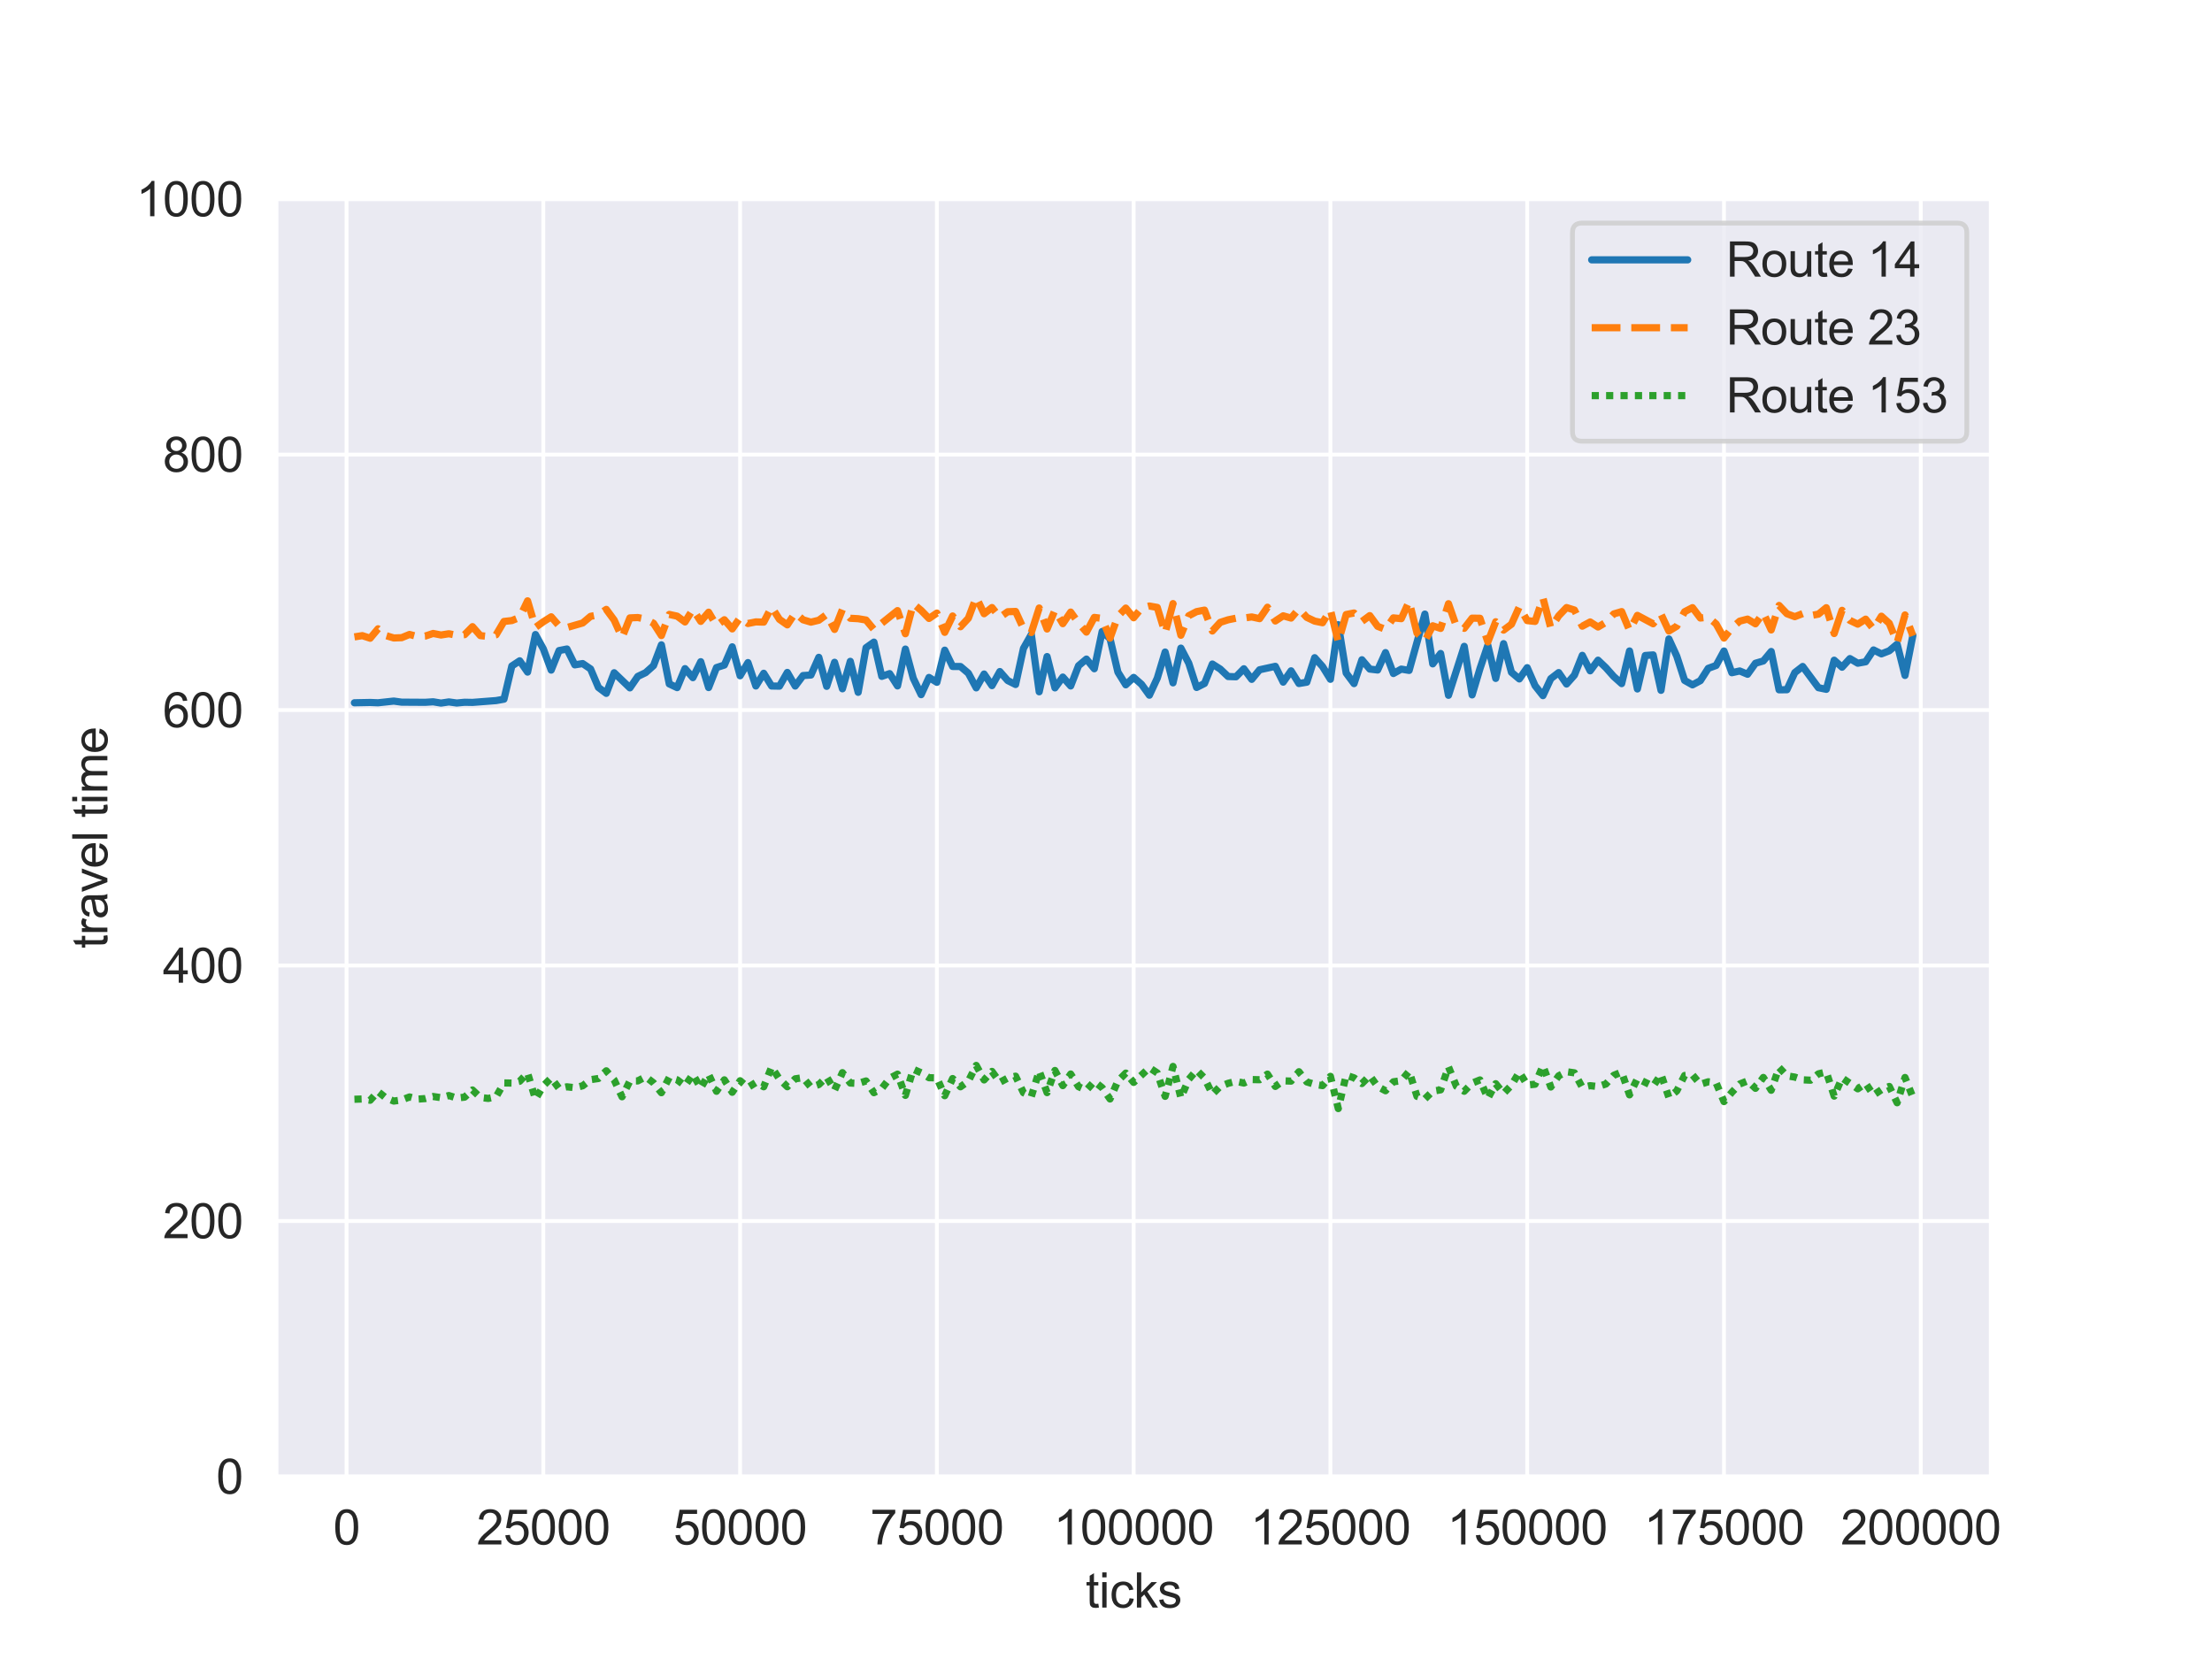 <?xml version="1.0" encoding="utf-8" standalone="no"?>
<!DOCTYPE svg PUBLIC "-//W3C//DTD SVG 1.1//EN"
  "http://www.w3.org/Graphics/SVG/1.1/DTD/svg11.dtd">
<svg xmlns:xlink="http://www.w3.org/1999/xlink" width="460.8pt" height="345.6pt" viewBox="0 0 460.8 345.6" xmlns="http://www.w3.org/2000/svg" version="1.1">
 <defs>
  <style type="text/css">*{stroke-linejoin: round; stroke-linecap: butt}</style>
 </defs>
 <g id="figure_1">
  <g id="patch_1">
   <path d="M 0 345.6 
L 460.8 345.6 
L 460.8 0 
L 0 0 
z
" style="fill: #ffffff"/>
  </g>
  <g id="axes_1">
   <g id="patch_2">
    <path d="M 57.6 307.584 
L 414.72 307.584 
L 414.72 41.472 
L 57.6 41.472 
z
" style="fill: #eaeaf2"/>
   </g>
   <g id="matplotlib.axis_1">
    <g id="xtick_1">
     <g id="line2d_1">
      <path d="M 72.193 307.584 
L 72.193 41.472 
" clip-path="url(#p4a64028747)" style="fill: none; stroke: #ffffff; stroke-width: 0.8; stroke-linecap: round"/>
     </g>
     <g id="text_1">
      <!-- 0 -->
      <g style="fill: #262626" transform="translate(69.413 321.742) scale(0.1 -0.1)">
       <defs>
        <path id="ArialMT-30" d="M 266 2259 
Q 266 3072 433 3567 
Q 600 4063 929 4331 
Q 1259 4600 1759 4600 
Q 2128 4600 2406 4451 
Q 2684 4303 2865 4023 
Q 3047 3744 3150 3342 
Q 3253 2941 3253 2259 
Q 3253 1453 3087 958 
Q 2922 463 2592 192 
Q 2263 -78 1759 -78 
Q 1097 -78 719 397 
Q 266 969 266 2259 
z
M 844 2259 
Q 844 1131 1108 757 
Q 1372 384 1759 384 
Q 2147 384 2411 759 
Q 2675 1134 2675 2259 
Q 2675 3391 2411 3762 
Q 2147 4134 1753 4134 
Q 1366 4134 1134 3806 
Q 844 3388 844 2259 
z
" transform="scale(0.016)"/>
       </defs>
       <use xlink:href="#ArialMT-30"/>
      </g>
     </g>
    </g>
    <g id="xtick_2">
     <g id="line2d_2">
      <path d="M 113.185 307.584 
L 113.185 41.472 
" clip-path="url(#p4a64028747)" style="fill: none; stroke: #ffffff; stroke-width: 0.8; stroke-linecap: round"/>
     </g>
     <g id="text_2">
      <!-- 25000 -->
      <g style="fill: #262626" transform="translate(99.282 321.742) scale(0.1 -0.1)">
       <defs>
        <path id="ArialMT-32" d="M 3222 541 
L 3222 0 
L 194 0 
Q 188 203 259 391 
Q 375 700 629 1000 
Q 884 1300 1366 1694 
Q 2113 2306 2375 2664 
Q 2638 3022 2638 3341 
Q 2638 3675 2398 3904 
Q 2159 4134 1775 4134 
Q 1369 4134 1125 3890 
Q 881 3647 878 3216 
L 300 3275 
Q 359 3922 746 4261 
Q 1134 4600 1788 4600 
Q 2447 4600 2831 4234 
Q 3216 3869 3216 3328 
Q 3216 3053 3103 2787 
Q 2991 2522 2730 2228 
Q 2469 1934 1863 1422 
Q 1356 997 1212 845 
Q 1069 694 975 541 
L 3222 541 
z
" transform="scale(0.016)"/>
        <path id="ArialMT-35" d="M 266 1200 
L 856 1250 
Q 922 819 1161 601 
Q 1400 384 1738 384 
Q 2144 384 2425 690 
Q 2706 997 2706 1503 
Q 2706 1984 2436 2262 
Q 2166 2541 1728 2541 
Q 1456 2541 1237 2417 
Q 1019 2294 894 2097 
L 366 2166 
L 809 4519 
L 3088 4519 
L 3088 3981 
L 1259 3981 
L 1013 2750 
Q 1425 3038 1878 3038 
Q 2478 3038 2890 2622 
Q 3303 2206 3303 1553 
Q 3303 931 2941 478 
Q 2500 -78 1738 -78 
Q 1113 -78 717 272 
Q 322 622 266 1200 
z
" transform="scale(0.016)"/>
       </defs>
       <use xlink:href="#ArialMT-32"/>
       <use xlink:href="#ArialMT-35" x="55.615"/>
       <use xlink:href="#ArialMT-30" x="111.23"/>
       <use xlink:href="#ArialMT-30" x="166.846"/>
       <use xlink:href="#ArialMT-30" x="222.461"/>
      </g>
     </g>
    </g>
    <g id="xtick_3">
     <g id="line2d_3">
      <path d="M 154.177 307.584 
L 154.177 41.472 
" clip-path="url(#p4a64028747)" style="fill: none; stroke: #ffffff; stroke-width: 0.8; stroke-linecap: round"/>
     </g>
     <g id="text_3">
      <!-- 50000 -->
      <g style="fill: #262626" transform="translate(140.274 321.742) scale(0.1 -0.1)">
       <use xlink:href="#ArialMT-35"/>
       <use xlink:href="#ArialMT-30" x="55.615"/>
       <use xlink:href="#ArialMT-30" x="111.23"/>
       <use xlink:href="#ArialMT-30" x="166.846"/>
       <use xlink:href="#ArialMT-30" x="222.461"/>
      </g>
     </g>
    </g>
    <g id="xtick_4">
     <g id="line2d_4">
      <path d="M 195.168 307.584 
L 195.168 41.472 
" clip-path="url(#p4a64028747)" style="fill: none; stroke: #ffffff; stroke-width: 0.8; stroke-linecap: round"/>
     </g>
     <g id="text_4">
      <!-- 75000 -->
      <g style="fill: #262626" transform="translate(181.266 321.742) scale(0.1 -0.1)">
       <defs>
        <path id="ArialMT-37" d="M 303 3981 
L 303 4522 
L 3269 4522 
L 3269 4084 
Q 2831 3619 2401 2847 
Q 1972 2075 1738 1259 
Q 1569 684 1522 0 
L 944 0 
Q 953 541 1156 1306 
Q 1359 2072 1739 2783 
Q 2119 3494 2547 3981 
L 303 3981 
z
" transform="scale(0.016)"/>
       </defs>
       <use xlink:href="#ArialMT-37"/>
       <use xlink:href="#ArialMT-35" x="55.615"/>
       <use xlink:href="#ArialMT-30" x="111.23"/>
       <use xlink:href="#ArialMT-30" x="166.846"/>
       <use xlink:href="#ArialMT-30" x="222.461"/>
      </g>
     </g>
    </g>
    <g id="xtick_5">
     <g id="line2d_5">
      <path d="M 236.16 307.584 
L 236.16 41.472 
" clip-path="url(#p4a64028747)" style="fill: none; stroke: #ffffff; stroke-width: 0.8; stroke-linecap: round"/>
     </g>
     <g id="text_5">
      <!-- 100000 -->
      <g style="fill: #262626" transform="translate(219.477 321.742) scale(0.1 -0.1)">
       <defs>
        <path id="ArialMT-31" d="M 2384 0 
L 1822 0 
L 1822 3584 
Q 1619 3391 1289 3197 
Q 959 3003 697 2906 
L 697 3450 
Q 1169 3672 1522 3987 
Q 1875 4303 2022 4600 
L 2384 4600 
L 2384 0 
z
" transform="scale(0.016)"/>
       </defs>
       <use xlink:href="#ArialMT-31"/>
       <use xlink:href="#ArialMT-30" x="55.615"/>
       <use xlink:href="#ArialMT-30" x="111.23"/>
       <use xlink:href="#ArialMT-30" x="166.846"/>
       <use xlink:href="#ArialMT-30" x="222.461"/>
       <use xlink:href="#ArialMT-30" x="278.076"/>
      </g>
     </g>
    </g>
    <g id="xtick_6">
     <g id="line2d_6">
      <path d="M 277.152 307.584 
L 277.152 41.472 
" clip-path="url(#p4a64028747)" style="fill: none; stroke: #ffffff; stroke-width: 0.8; stroke-linecap: round"/>
     </g>
     <g id="text_6">
      <!-- 125000 -->
      <g style="fill: #262626" transform="translate(260.469 321.742) scale(0.1 -0.1)">
       <use xlink:href="#ArialMT-31"/>
       <use xlink:href="#ArialMT-32" x="55.615"/>
       <use xlink:href="#ArialMT-35" x="111.23"/>
       <use xlink:href="#ArialMT-30" x="166.846"/>
       <use xlink:href="#ArialMT-30" x="222.461"/>
       <use xlink:href="#ArialMT-30" x="278.076"/>
      </g>
     </g>
    </g>
    <g id="xtick_7">
     <g id="line2d_7">
      <path d="M 318.143 307.584 
L 318.143 41.472 
" clip-path="url(#p4a64028747)" style="fill: none; stroke: #ffffff; stroke-width: 0.8; stroke-linecap: round"/>
     </g>
     <g id="text_7">
      <!-- 150000 -->
      <g style="fill: #262626" transform="translate(301.461 321.742) scale(0.1 -0.1)">
       <use xlink:href="#ArialMT-31"/>
       <use xlink:href="#ArialMT-35" x="55.615"/>
       <use xlink:href="#ArialMT-30" x="111.23"/>
       <use xlink:href="#ArialMT-30" x="166.846"/>
       <use xlink:href="#ArialMT-30" x="222.461"/>
       <use xlink:href="#ArialMT-30" x="278.076"/>
      </g>
     </g>
    </g>
    <g id="xtick_8">
     <g id="line2d_8">
      <path d="M 359.135 307.584 
L 359.135 41.472 
" clip-path="url(#p4a64028747)" style="fill: none; stroke: #ffffff; stroke-width: 0.8; stroke-linecap: round"/>
     </g>
     <g id="text_8">
      <!-- 175000 -->
      <g style="fill: #262626" transform="translate(342.452 321.742) scale(0.1 -0.1)">
       <use xlink:href="#ArialMT-31"/>
       <use xlink:href="#ArialMT-37" x="55.615"/>
       <use xlink:href="#ArialMT-35" x="111.23"/>
       <use xlink:href="#ArialMT-30" x="166.846"/>
       <use xlink:href="#ArialMT-30" x="222.461"/>
       <use xlink:href="#ArialMT-30" x="278.076"/>
      </g>
     </g>
    </g>
    <g id="xtick_9">
     <g id="line2d_9">
      <path d="M 400.127 307.584 
L 400.127 41.472 
" clip-path="url(#p4a64028747)" style="fill: none; stroke: #ffffff; stroke-width: 0.8; stroke-linecap: round"/>
     </g>
     <g id="text_9">
      <!-- 200000 -->
      <g style="fill: #262626" transform="translate(383.444 321.742) scale(0.1 -0.1)">
       <use xlink:href="#ArialMT-32"/>
       <use xlink:href="#ArialMT-30" x="55.615"/>
       <use xlink:href="#ArialMT-30" x="111.23"/>
       <use xlink:href="#ArialMT-30" x="166.846"/>
       <use xlink:href="#ArialMT-30" x="222.461"/>
       <use xlink:href="#ArialMT-30" x="278.076"/>
      </g>
     </g>
    </g>
    <g id="text_10">
     <!-- ticks -->
     <g style="fill: #262626" transform="translate(226.16 334.887) scale(0.1 -0.1)">
      <defs>
       <path id="ArialMT-74" d="M 1650 503 
L 1731 6 
Q 1494 -44 1306 -44 
Q 1000 -44 831 53 
Q 663 150 594 308 
Q 525 466 525 972 
L 525 2881 
L 113 2881 
L 113 3319 
L 525 3319 
L 525 4141 
L 1084 4478 
L 1084 3319 
L 1650 3319 
L 1650 2881 
L 1084 2881 
L 1084 941 
Q 1084 700 1114 631 
Q 1144 563 1211 522 
Q 1278 481 1403 481 
Q 1497 481 1650 503 
z
" transform="scale(0.016)"/>
       <path id="ArialMT-69" d="M 425 3934 
L 425 4581 
L 988 4581 
L 988 3934 
L 425 3934 
z
M 425 0 
L 425 3319 
L 988 3319 
L 988 0 
L 425 0 
z
" transform="scale(0.016)"/>
       <path id="ArialMT-63" d="M 2588 1216 
L 3141 1144 
Q 3050 572 2676 248 
Q 2303 -75 1759 -75 
Q 1078 -75 664 370 
Q 250 816 250 1647 
Q 250 2184 428 2587 
Q 606 2991 970 3192 
Q 1334 3394 1763 3394 
Q 2303 3394 2647 3120 
Q 2991 2847 3088 2344 
L 2541 2259 
Q 2463 2594 2264 2762 
Q 2066 2931 1784 2931 
Q 1359 2931 1093 2626 
Q 828 2322 828 1663 
Q 828 994 1084 691 
Q 1341 388 1753 388 
Q 2084 388 2306 591 
Q 2528 794 2588 1216 
z
" transform="scale(0.016)"/>
       <path id="ArialMT-6b" d="M 425 0 
L 425 4581 
L 988 4581 
L 988 1969 
L 2319 3319 
L 3047 3319 
L 1778 2088 
L 3175 0 
L 2481 0 
L 1384 1697 
L 988 1316 
L 988 0 
L 425 0 
z
" transform="scale(0.016)"/>
       <path id="ArialMT-73" d="M 197 991 
L 753 1078 
Q 800 744 1014 566 
Q 1228 388 1613 388 
Q 2000 388 2187 545 
Q 2375 703 2375 916 
Q 2375 1106 2209 1216 
Q 2094 1291 1634 1406 
Q 1016 1563 777 1677 
Q 538 1791 414 1992 
Q 291 2194 291 2438 
Q 291 2659 392 2848 
Q 494 3038 669 3163 
Q 800 3259 1026 3326 
Q 1253 3394 1513 3394 
Q 1903 3394 2198 3281 
Q 2494 3169 2634 2976 
Q 2775 2784 2828 2463 
L 2278 2388 
Q 2241 2644 2061 2787 
Q 1881 2931 1553 2931 
Q 1166 2931 1000 2803 
Q 834 2675 834 2503 
Q 834 2394 903 2306 
Q 972 2216 1119 2156 
Q 1203 2125 1616 2013 
Q 2213 1853 2448 1751 
Q 2684 1650 2818 1456 
Q 2953 1263 2953 975 
Q 2953 694 2789 445 
Q 2625 197 2315 61 
Q 2006 -75 1616 -75 
Q 969 -75 630 194 
Q 291 463 197 991 
z
" transform="scale(0.016)"/>
      </defs>
      <use xlink:href="#ArialMT-74"/>
      <use xlink:href="#ArialMT-69" x="27.783"/>
      <use xlink:href="#ArialMT-63" x="50"/>
      <use xlink:href="#ArialMT-6b" x="100"/>
      <use xlink:href="#ArialMT-73" x="150"/>
     </g>
    </g>
   </g>
   <g id="matplotlib.axis_2">
    <g id="ytick_1">
     <g id="line2d_10">
      <path d="M 57.6 307.584 
L 414.72 307.584 
" clip-path="url(#p4a64028747)" style="fill: none; stroke: #ffffff; stroke-width: 0.8; stroke-linecap: round"/>
     </g>
     <g id="text_11">
      <!-- 0 -->
      <g style="fill: #262626" transform="translate(45.039 311.163) scale(0.1 -0.1)">
       <use xlink:href="#ArialMT-30"/>
      </g>
     </g>
    </g>
    <g id="ytick_2">
     <g id="line2d_11">
      <path d="M 57.6 254.362 
L 414.72 254.362 
" clip-path="url(#p4a64028747)" style="fill: none; stroke: #ffffff; stroke-width: 0.8; stroke-linecap: round"/>
     </g>
     <g id="text_12">
      <!-- 200 -->
      <g style="fill: #262626" transform="translate(33.917 257.941) scale(0.1 -0.1)">
       <use xlink:href="#ArialMT-32"/>
       <use xlink:href="#ArialMT-30" x="55.615"/>
       <use xlink:href="#ArialMT-30" x="111.23"/>
      </g>
     </g>
    </g>
    <g id="ytick_3">
     <g id="line2d_12">
      <path d="M 57.6 201.139 
L 414.72 201.139 
" clip-path="url(#p4a64028747)" style="fill: none; stroke: #ffffff; stroke-width: 0.8; stroke-linecap: round"/>
     </g>
     <g id="text_13">
      <!-- 400 -->
      <g style="fill: #262626" transform="translate(33.917 204.718) scale(0.1 -0.1)">
       <defs>
        <path id="ArialMT-34" d="M 2069 0 
L 2069 1097 
L 81 1097 
L 81 1613 
L 2172 4581 
L 2631 4581 
L 2631 1613 
L 3250 1613 
L 3250 1097 
L 2631 1097 
L 2631 0 
L 2069 0 
z
M 2069 1613 
L 2069 3678 
L 634 1613 
L 2069 1613 
z
" transform="scale(0.016)"/>
       </defs>
       <use xlink:href="#ArialMT-34"/>
       <use xlink:href="#ArialMT-30" x="55.615"/>
       <use xlink:href="#ArialMT-30" x="111.23"/>
      </g>
     </g>
    </g>
    <g id="ytick_4">
     <g id="line2d_13">
      <path d="M 57.6 147.917 
L 414.72 147.917 
" clip-path="url(#p4a64028747)" style="fill: none; stroke: #ffffff; stroke-width: 0.8; stroke-linecap: round"/>
     </g>
     <g id="text_14">
      <!-- 600 -->
      <g style="fill: #262626" transform="translate(33.917 151.496) scale(0.1 -0.1)">
       <defs>
        <path id="ArialMT-36" d="M 3184 3459 
L 2625 3416 
Q 2550 3747 2413 3897 
Q 2184 4138 1850 4138 
Q 1581 4138 1378 3988 
Q 1113 3794 959 3422 
Q 806 3050 800 2363 
Q 1003 2672 1297 2822 
Q 1591 2972 1913 2972 
Q 2475 2972 2870 2558 
Q 3266 2144 3266 1488 
Q 3266 1056 3080 686 
Q 2894 316 2569 119 
Q 2244 -78 1831 -78 
Q 1128 -78 684 439 
Q 241 956 241 2144 
Q 241 3472 731 4075 
Q 1159 4600 1884 4600 
Q 2425 4600 2770 4297 
Q 3116 3994 3184 3459 
z
M 888 1484 
Q 888 1194 1011 928 
Q 1134 663 1356 523 
Q 1578 384 1822 384 
Q 2178 384 2434 671 
Q 2691 959 2691 1453 
Q 2691 1928 2437 2201 
Q 2184 2475 1800 2475 
Q 1419 2475 1153 2201 
Q 888 1928 888 1484 
z
" transform="scale(0.016)"/>
       </defs>
       <use xlink:href="#ArialMT-36"/>
       <use xlink:href="#ArialMT-30" x="55.615"/>
       <use xlink:href="#ArialMT-30" x="111.23"/>
      </g>
     </g>
    </g>
    <g id="ytick_5">
     <g id="line2d_14">
      <path d="M 57.6 94.694 
L 414.72 94.694 
" clip-path="url(#p4a64028747)" style="fill: none; stroke: #ffffff; stroke-width: 0.8; stroke-linecap: round"/>
     </g>
     <g id="text_15">
      <!-- 800 -->
      <g style="fill: #262626" transform="translate(33.917 98.273) scale(0.1 -0.1)">
       <defs>
        <path id="ArialMT-38" d="M 1131 2484 
Q 781 2613 612 2850 
Q 444 3088 444 3419 
Q 444 3919 803 4259 
Q 1163 4600 1759 4600 
Q 2359 4600 2725 4251 
Q 3091 3903 3091 3403 
Q 3091 3084 2923 2848 
Q 2756 2613 2416 2484 
Q 2838 2347 3058 2040 
Q 3278 1734 3278 1309 
Q 3278 722 2862 322 
Q 2447 -78 1769 -78 
Q 1091 -78 675 323 
Q 259 725 259 1325 
Q 259 1772 486 2073 
Q 713 2375 1131 2484 
z
M 1019 3438 
Q 1019 3113 1228 2906 
Q 1438 2700 1772 2700 
Q 2097 2700 2305 2904 
Q 2513 3109 2513 3406 
Q 2513 3716 2298 3927 
Q 2084 4138 1766 4138 
Q 1444 4138 1231 3931 
Q 1019 3725 1019 3438 
z
M 838 1322 
Q 838 1081 952 856 
Q 1066 631 1291 507 
Q 1516 384 1775 384 
Q 2178 384 2440 643 
Q 2703 903 2703 1303 
Q 2703 1709 2433 1975 
Q 2163 2241 1756 2241 
Q 1359 2241 1098 1978 
Q 838 1716 838 1322 
z
" transform="scale(0.016)"/>
       </defs>
       <use xlink:href="#ArialMT-38"/>
       <use xlink:href="#ArialMT-30" x="55.615"/>
       <use xlink:href="#ArialMT-30" x="111.23"/>
      </g>
     </g>
    </g>
    <g id="ytick_6">
     <g id="line2d_15">
      <path d="M 57.6 41.472 
L 414.72 41.472 
" clip-path="url(#p4a64028747)" style="fill: none; stroke: #ffffff; stroke-width: 0.8; stroke-linecap: round"/>
     </g>
     <g id="text_16">
      <!-- 1000 -->
      <g style="fill: #262626" transform="translate(28.356 45.051) scale(0.1 -0.1)">
       <use xlink:href="#ArialMT-31"/>
       <use xlink:href="#ArialMT-30" x="55.615"/>
       <use xlink:href="#ArialMT-30" x="111.23"/>
       <use xlink:href="#ArialMT-30" x="166.846"/>
      </g>
     </g>
    </g>
    <g id="text_17">
     <!-- travel time -->
     <g style="fill: #262626" transform="translate(22.369 197.588) rotate(-90) scale(0.1 -0.1)">
      <defs>
       <path id="ArialMT-72" d="M 416 0 
L 416 3319 
L 922 3319 
L 922 2816 
Q 1116 3169 1280 3281 
Q 1444 3394 1641 3394 
Q 1925 3394 2219 3213 
L 2025 2691 
Q 1819 2813 1613 2813 
Q 1428 2813 1281 2702 
Q 1134 2591 1072 2394 
Q 978 2094 978 1738 
L 978 0 
L 416 0 
z
" transform="scale(0.016)"/>
       <path id="ArialMT-61" d="M 2588 409 
Q 2275 144 1986 34 
Q 1697 -75 1366 -75 
Q 819 -75 525 192 
Q 231 459 231 875 
Q 231 1119 342 1320 
Q 453 1522 633 1644 
Q 813 1766 1038 1828 
Q 1203 1872 1538 1913 
Q 2219 1994 2541 2106 
Q 2544 2222 2544 2253 
Q 2544 2597 2384 2738 
Q 2169 2928 1744 2928 
Q 1347 2928 1158 2789 
Q 969 2650 878 2297 
L 328 2372 
Q 403 2725 575 2942 
Q 747 3159 1072 3276 
Q 1397 3394 1825 3394 
Q 2250 3394 2515 3294 
Q 2781 3194 2906 3042 
Q 3031 2891 3081 2659 
Q 3109 2516 3109 2141 
L 3109 1391 
Q 3109 606 3145 398 
Q 3181 191 3288 0 
L 2700 0 
Q 2613 175 2588 409 
z
M 2541 1666 
Q 2234 1541 1622 1453 
Q 1275 1403 1131 1340 
Q 988 1278 909 1158 
Q 831 1038 831 891 
Q 831 666 1001 516 
Q 1172 366 1500 366 
Q 1825 366 2078 508 
Q 2331 650 2450 897 
Q 2541 1088 2541 1459 
L 2541 1666 
z
" transform="scale(0.016)"/>
       <path id="ArialMT-76" d="M 1344 0 
L 81 3319 
L 675 3319 
L 1388 1331 
Q 1503 1009 1600 663 
Q 1675 925 1809 1294 
L 2547 3319 
L 3125 3319 
L 1869 0 
L 1344 0 
z
" transform="scale(0.016)"/>
       <path id="ArialMT-65" d="M 2694 1069 
L 3275 997 
Q 3138 488 2766 206 
Q 2394 -75 1816 -75 
Q 1088 -75 661 373 
Q 234 822 234 1631 
Q 234 2469 665 2931 
Q 1097 3394 1784 3394 
Q 2450 3394 2872 2941 
Q 3294 2488 3294 1666 
Q 3294 1616 3291 1516 
L 816 1516 
Q 847 969 1125 678 
Q 1403 388 1819 388 
Q 2128 388 2347 550 
Q 2566 713 2694 1069 
z
M 847 1978 
L 2700 1978 
Q 2663 2397 2488 2606 
Q 2219 2931 1791 2931 
Q 1403 2931 1139 2672 
Q 875 2413 847 1978 
z
" transform="scale(0.016)"/>
       <path id="ArialMT-6c" d="M 409 0 
L 409 4581 
L 972 4581 
L 972 0 
L 409 0 
z
" transform="scale(0.016)"/>
       <path id="ArialMT-20" transform="scale(0.016)"/>
       <path id="ArialMT-6d" d="M 422 0 
L 422 3319 
L 925 3319 
L 925 2853 
Q 1081 3097 1340 3245 
Q 1600 3394 1931 3394 
Q 2300 3394 2536 3241 
Q 2772 3088 2869 2813 
Q 3263 3394 3894 3394 
Q 4388 3394 4653 3120 
Q 4919 2847 4919 2278 
L 4919 0 
L 4359 0 
L 4359 2091 
Q 4359 2428 4304 2576 
Q 4250 2725 4106 2815 
Q 3963 2906 3769 2906 
Q 3419 2906 3187 2673 
Q 2956 2441 2956 1928 
L 2956 0 
L 2394 0 
L 2394 2156 
Q 2394 2531 2256 2718 
Q 2119 2906 1806 2906 
Q 1569 2906 1367 2781 
Q 1166 2656 1075 2415 
Q 984 2175 984 1722 
L 984 0 
L 422 0 
z
" transform="scale(0.016)"/>
      </defs>
      <use xlink:href="#ArialMT-74"/>
      <use xlink:href="#ArialMT-72" x="27.783"/>
      <use xlink:href="#ArialMT-61" x="61.084"/>
      <use xlink:href="#ArialMT-76" x="116.699"/>
      <use xlink:href="#ArialMT-65" x="166.699"/>
      <use xlink:href="#ArialMT-6c" x="222.314"/>
      <use xlink:href="#ArialMT-20" x="244.531"/>
      <use xlink:href="#ArialMT-74" x="272.314"/>
      <use xlink:href="#ArialMT-69" x="300.098"/>
      <use xlink:href="#ArialMT-6d" x="322.314"/>
      <use xlink:href="#ArialMT-65" x="405.615"/>
     </g>
    </g>
   </g>
   <g id="PolyCollection_1"/>
   <g id="PolyCollection_2"/>
   <g id="PolyCollection_3"/>
   <g id="line2d_16">
    <path d="M 73.833 146.402 
L 77.112 146.337 
L 78.752 146.403 
L 82.031 146.046 
L 83.671 146.273 
L 88.59 146.304 
L 90.229 146.196 
L 91.869 146.467 
L 93.509 146.223 
L 95.148 146.451 
L 96.788 146.294 
L 98.428 146.324 
L 103.347 145.943 
L 104.986 145.65 
L 106.626 138.738 
L 108.266 137.656 
L 109.905 140.009 
L 111.545 132.186 
L 113.185 135.172 
L 114.824 139.594 
L 116.464 135.528 
L 118.104 135.198 
L 119.743 138.501 
L 121.383 138.233 
L 123.023 139.352 
L 124.662 143.208 
L 126.302 144.44 
L 127.942 140.146 
L 131.221 143.296 
L 132.861 140.913 
L 134.5 140.126 
L 136.14 138.658 
L 137.78 134.334 
L 139.42 142.469 
L 141.059 143.243 
L 142.699 139.288 
L 144.339 141.167 
L 145.978 137.846 
L 147.618 143.23 
L 149.258 139.069 
L 150.897 138.542 
L 152.537 134.746 
L 154.177 140.778 
L 155.816 138.028 
L 157.456 142.905 
L 159.096 140.257 
L 160.735 142.907 
L 162.375 142.938 
L 164.015 140.078 
L 165.654 142.915 
L 167.294 140.729 
L 168.934 140.622 
L 170.573 136.934 
L 172.213 142.978 
L 173.853 137.968 
L 175.492 143.488 
L 177.132 137.771 
L 178.772 144.222 
L 180.411 134.932 
L 182.051 133.765 
L 183.691 140.9 
L 185.33 140.328 
L 186.97 142.889 
L 188.61 135.214 
L 190.249 141.297 
L 191.889 144.709 
L 193.529 141.123 
L 195.168 142.139 
L 196.808 135.442 
L 198.448 138.835 
L 200.087 138.849 
L 201.727 140.242 
L 203.367 143.294 
L 205.006 140.414 
L 206.646 142.828 
L 208.286 139.896 
L 209.925 141.772 
L 211.565 142.592 
L 213.205 135.072 
L 214.844 132.178 
L 216.484 144.111 
L 218.124 136.775 
L 219.763 143.298 
L 221.403 141.046 
L 223.043 142.897 
L 224.682 138.682 
L 226.322 137.301 
L 227.962 139.311 
L 229.601 131.55 
L 231.241 133.047 
L 232.881 140.017 
L 234.52 142.659 
L 236.16 141.114 
L 237.8 142.557 
L 239.439 144.824 
L 241.079 141.283 
L 242.719 135.834 
L 244.358 142.25 
L 245.998 135.016 
L 247.638 138.152 
L 249.277 143.21 
L 250.917 142.38 
L 252.557 138.329 
L 254.196 139.377 
L 255.836 140.93 
L 257.476 140.985 
L 259.115 139.314 
L 260.755 141.519 
L 262.395 139.525 
L 265.674 138.808 
L 267.314 142.101 
L 268.953 139.749 
L 270.593 142.388 
L 272.233 142.111 
L 273.872 137.01 
L 275.512 138.857 
L 277.152 141.508 
L 278.791 130.138 
L 280.431 140.203 
L 282.071 142.407 
L 283.71 137.441 
L 285.35 139.38 
L 286.99 139.575 
L 288.629 135.948 
L 290.269 140.303 
L 291.909 139.386 
L 293.548 139.661 
L 296.828 127.924 
L 298.467 138.297 
L 300.107 136.135 
L 301.747 144.843 
L 305.026 134.645 
L 306.666 144.76 
L 308.305 139.284 
L 309.945 134.423 
L 311.585 141.324 
L 313.224 134.086 
L 314.864 140.055 
L 316.504 141.434 
L 318.143 139.086 
L 319.783 142.839 
L 321.423 144.912 
L 323.062 141.374 
L 324.702 140.111 
L 326.342 142.491 
L 327.981 140.644 
L 329.621 136.521 
L 331.261 139.742 
L 332.9 137.528 
L 334.54 139.096 
L 336.18 140.94 
L 337.82 142.408 
L 339.459 135.612 
L 341.099 143.522 
L 342.739 136.551 
L 344.378 136.429 
L 346.018 143.807 
L 347.658 133.104 
L 349.297 136.681 
L 350.937 141.745 
L 352.577 142.669 
L 354.216 141.793 
L 355.856 139.23 
L 357.496 138.631 
L 359.135 135.617 
L 360.775 140.14 
L 362.415 139.775 
L 364.054 140.46 
L 365.694 138.169 
L 367.334 137.689 
L 368.973 135.717 
L 370.613 143.699 
L 372.253 143.68 
L 373.892 140.109 
L 375.532 138.838 
L 378.811 143.26 
L 380.451 143.598 
L 382.091 137.532 
L 383.73 138.99 
L 385.37 137.196 
L 387.01 138.16 
L 388.649 137.863 
L 390.289 135.397 
L 391.929 136.213 
L 393.568 135.575 
L 395.208 134.192 
L 396.848 140.707 
L 398.487 132.356 
L 398.487 132.356 
" clip-path="url(#p4a64028747)" style="fill: none; stroke: #1f77b4; stroke-width: 1.5; stroke-linecap: round"/>
   </g>
   <g id="line2d_17">
    <path d="M 73.833 132.681 
L 75.472 132.413 
L 77.112 132.956 
L 78.752 130.992 
L 80.391 132.407 
L 82.031 132.9 
L 83.671 132.841 
L 85.31 132.167 
L 86.95 132.606 
L 88.59 132.504 
L 90.229 131.958 
L 91.869 132.281 
L 93.509 132.02 
L 95.148 132.347 
L 96.788 132.21 
L 98.428 130.544 
L 100.067 132.41 
L 101.707 132.582 
L 103.347 132.233 
L 104.986 129.459 
L 106.626 129.275 
L 108.266 128.615 
L 109.905 125.167 
L 111.545 130.704 
L 113.185 129.526 
L 114.824 128.491 
L 116.464 130.376 
L 118.104 130.728 
L 121.383 129.778 
L 123.023 128.397 
L 124.662 128.076 
L 126.302 126.947 
L 127.942 129.172 
L 129.581 132.822 
L 131.221 128.718 
L 132.861 128.644 
L 134.5 128.967 
L 136.14 129.839 
L 137.78 132.398 
L 139.42 127.994 
L 141.059 128.354 
L 142.699 129.564 
L 144.339 126.94 
L 145.978 129.447 
L 147.618 127.534 
L 149.258 130.306 
L 150.897 129.103 
L 152.537 131.012 
L 154.177 128.662 
L 155.816 129.886 
L 157.456 129.552 
L 159.096 129.597 
L 160.735 126.453 
L 162.375 129.025 
L 164.015 130.173 
L 165.654 127.675 
L 167.294 129.115 
L 168.934 129.603 
L 170.573 129.206 
L 172.213 128.004 
L 173.853 131.12 
L 175.492 126.964 
L 177.132 128.797 
L 178.772 128.887 
L 180.411 129.162 
L 182.051 131.139 
L 186.97 127.199 
L 188.61 132.019 
L 190.249 125.781 
L 191.889 127.15 
L 193.529 128.837 
L 195.168 127.713 
L 196.808 131.728 
L 198.448 128.322 
L 200.087 130.56 
L 201.727 128.796 
L 203.367 124.416 
L 205.006 127.851 
L 206.646 126.561 
L 208.286 128.609 
L 209.925 127.435 
L 211.565 127.375 
L 213.205 130.948 
L 214.844 131.766 
L 216.484 126.657 
L 218.124 131.033 
L 219.763 127.107 
L 221.403 129.919 
L 223.043 127.507 
L 224.682 129.788 
L 226.322 131.679 
L 227.962 128.619 
L 229.601 128.824 
L 231.241 132.931 
L 232.881 128.372 
L 234.52 126.673 
L 236.16 128.693 
L 237.8 126.667 
L 239.439 126.245 
L 241.079 126.538 
L 242.719 131.873 
L 244.358 125.741 
L 245.998 132.333 
L 247.638 128.267 
L 249.277 127.412 
L 250.917 127.097 
L 252.557 131.444 
L 254.196 129.651 
L 255.836 129.116 
L 257.476 128.783 
L 259.115 128.748 
L 260.755 128.523 
L 262.395 128.877 
L 264.034 126.496 
L 265.674 129.361 
L 267.314 128.285 
L 268.953 128.758 
L 270.593 126.826 
L 272.233 128.614 
L 273.872 129.388 
L 275.512 129.724 
L 277.152 127.032 
L 278.791 133.755 
L 280.431 128.018 
L 282.071 127.697 
L 283.71 129.462 
L 285.35 128.243 
L 286.99 130.477 
L 288.629 131.109 
L 290.269 128.713 
L 291.909 128.881 
L 293.548 125.275 
L 295.188 131.889 
L 296.828 133.495 
L 298.467 130.365 
L 300.107 130.911 
L 301.747 125.765 
L 303.386 130.445 
L 305.026 130.891 
L 306.666 128.772 
L 308.305 128.798 
L 309.945 133.728 
L 311.585 129.522 
L 313.224 131.264 
L 314.864 130.038 
L 316.504 126.39 
L 318.143 129.284 
L 319.783 129.454 
L 321.423 124.56 
L 323.062 130.836 
L 324.702 128.287 
L 326.342 126.568 
L 327.981 127.077 
L 329.621 130.444 
L 331.261 129.564 
L 332.9 130.619 
L 334.54 129.638 
L 336.18 127.89 
L 337.82 127.406 
L 339.459 131.322 
L 341.099 128.193 
L 344.378 129.941 
L 346.018 127.944 
L 347.658 131.451 
L 349.297 130.456 
L 350.937 127.434 
L 352.577 126.582 
L 354.216 128.744 
L 355.856 128.571 
L 357.496 129.977 
L 359.135 132.925 
L 360.775 130.807 
L 362.415 129.393 
L 364.054 128.969 
L 365.694 129.953 
L 367.334 127.654 
L 368.973 131.227 
L 370.613 126.126 
L 372.253 127.854 
L 373.892 128.465 
L 375.532 127.828 
L 377.172 128.241 
L 378.811 127.935 
L 380.451 126.595 
L 382.091 131.978 
L 383.73 127.144 
L 385.37 129.24 
L 387.01 130.023 
L 388.649 128.979 
L 390.289 131.041 
L 391.929 128.363 
L 393.568 129.846 
L 395.208 133.867 
L 396.848 128.102 
L 398.487 132.454 
L 398.487 132.454 
" clip-path="url(#p4a64028747)" style="fill: none; stroke-dasharray: 6,2.25; stroke-dashoffset: 0; stroke: #ff7f0e; stroke-width: 1.5"/>
   </g>
   <g id="line2d_18">
    <path d="M 73.833 228.995 
L 75.472 228.941 
L 77.112 229.202 
L 78.752 227.391 
L 80.391 228.725 
L 82.031 229.372 
L 83.671 229.149 
L 85.31 228.518 
L 86.95 228.972 
L 88.59 228.851 
L 90.229 228.419 
L 91.869 228.666 
L 93.509 228.223 
L 95.148 228.744 
L 96.788 228.554 
L 98.428 227.062 
L 100.067 228.621 
L 101.707 228.823 
L 103.347 228.479 
L 104.986 225.594 
L 106.626 225.626 
L 108.266 225.238 
L 109.905 223.519 
L 111.545 228.99 
L 113.185 226.197 
L 114.824 224.555 
L 116.464 226.753 
L 118.104 226.401 
L 119.743 226.589 
L 121.383 226.191 
L 123.023 224.916 
L 124.662 224.672 
L 126.302 223.071 
L 127.942 224.968 
L 129.581 228.479 
L 131.221 225.183 
L 132.861 225.173 
L 134.5 224.314 
L 136.14 225.582 
L 137.78 227.632 
L 139.42 224.452 
L 141.059 224.943 
L 142.699 226.194 
L 144.339 223.803 
L 145.978 226.657 
L 147.618 223.818 
L 149.258 227.335 
L 150.897 224.95 
L 152.537 227.541 
L 154.177 225.136 
L 155.816 226.532 
L 157.456 225.51 
L 159.096 226.393 
L 160.735 222.282 
L 162.375 224.798 
L 164.015 226.389 
L 165.654 224.738 
L 167.294 224.493 
L 168.934 226.488 
L 170.573 225.934 
L 172.213 224.356 
L 173.853 227.1 
L 175.492 223.451 
L 177.132 225.619 
L 178.772 225.695 
L 180.411 225.186 
L 182.051 227.624 
L 183.691 226.748 
L 185.33 224.63 
L 186.97 223.764 
L 188.61 228.186 
L 190.249 222.754 
L 191.889 223.474 
L 193.529 224.51 
L 195.168 224.539 
L 196.808 228.256 
L 198.448 224.68 
L 200.087 226.397 
L 201.727 225.229 
L 203.367 221.946 
L 205.006 224.968 
L 206.646 223.19 
L 208.286 225.46 
L 209.925 224.585 
L 211.565 224.189 
L 213.205 227.623 
L 214.844 228.427 
L 216.484 223.101 
L 218.124 227.613 
L 219.763 222.999 
L 221.403 226.152 
L 223.043 223.737 
L 224.682 226.38 
L 226.322 227.1 
L 227.962 225.286 
L 229.601 226.595 
L 231.241 228.937 
L 232.881 225.184 
L 234.52 223.546 
L 236.16 225.486 
L 239.439 222.424 
L 241.079 223.508 
L 242.719 228.388 
L 244.358 222.155 
L 245.998 228.695 
L 247.638 224.854 
L 249.277 222.938 
L 250.917 224.574 
L 252.557 227.951 
L 254.196 226.31 
L 255.836 225.678 
L 257.476 225.253 
L 259.115 225.62 
L 260.755 224.893 
L 262.395 224.929 
L 264.034 223.757 
L 265.674 226.318 
L 267.314 225.153 
L 268.953 225.215 
L 270.593 223.261 
L 272.233 225.385 
L 273.872 225.887 
L 275.512 226.15 
L 277.152 224.218 
L 278.791 230.937 
L 280.431 223.994 
L 282.071 224.538 
L 283.71 225.719 
L 285.35 224.083 
L 286.99 226.346 
L 288.629 227.222 
L 290.269 225.357 
L 291.909 225.131 
L 293.548 223.158 
L 295.188 228.39 
L 296.828 228.918 
L 298.467 227.313 
L 300.107 227.039 
L 301.747 222.249 
L 303.386 226.277 
L 305.026 227.329 
L 306.666 225.641 
L 308.305 224.97 
L 309.945 228.82 
L 311.585 225.756 
L 313.224 227.779 
L 314.864 226.079 
L 316.504 223.323 
L 318.143 226.026 
L 319.783 225.868 
L 321.423 222.008 
L 323.062 226.444 
L 324.702 224.113 
L 326.342 223.256 
L 327.981 223.491 
L 329.621 226.534 
L 331.261 226.165 
L 332.9 226.355 
L 334.54 225.816 
L 336.18 224.005 
L 337.82 223.335 
L 339.459 228.08 
L 341.099 224.683 
L 344.378 226.275 
L 346.018 223.8 
L 347.658 228.61 
L 349.297 227.262 
L 350.937 224.042 
L 352.577 223.919 
L 354.216 225.883 
L 355.856 225.356 
L 357.496 225.569 
L 359.135 229.481 
L 360.775 227.549 
L 362.415 225.822 
L 364.054 225.167 
L 365.694 226.718 
L 367.334 224.454 
L 368.973 227.121 
L 370.613 222.378 
L 372.253 224.113 
L 373.892 224.381 
L 375.532 224.945 
L 377.172 225.025 
L 378.811 223.705 
L 380.451 223.305 
L 382.091 228.338 
L 383.73 224.545 
L 387.01 226.82 
L 388.649 225.689 
L 390.289 228.126 
L 391.929 227.009 
L 393.568 226.326 
L 395.208 229.726 
L 396.848 224.459 
L 398.487 228.59 
L 398.487 228.59 
" clip-path="url(#p4a64028747)" style="fill: none; stroke-dasharray: 1.5,1.5; stroke-dashoffset: 0; stroke: #2ca02c; stroke-width: 1.5"/>
   </g>
   <g id="line2d_19"/>
   <g id="line2d_20"/>
   <g id="line2d_21"/>
   <g id="patch_3">
    <path d="M 57.6 307.584 
L 57.6 41.472 
" style="fill: none; stroke: #ffffff; stroke-width: 0.8; stroke-linejoin: miter; stroke-linecap: square"/>
   </g>
   <g id="patch_4">
    <path d="M 414.72 307.584 
L 414.72 41.472 
" style="fill: none; stroke: #ffffff; stroke-width: 0.8; stroke-linejoin: miter; stroke-linecap: square"/>
   </g>
   <g id="patch_5">
    <path d="M 57.6 307.584 
L 414.72 307.584 
" style="fill: none; stroke: #ffffff; stroke-width: 0.8; stroke-linejoin: miter; stroke-linecap: square"/>
   </g>
   <g id="patch_6">
    <path d="M 57.6 41.472 
L 414.72 41.472 
" style="fill: none; stroke: #ffffff; stroke-width: 0.8; stroke-linejoin: miter; stroke-linecap: square"/>
   </g>
   <g id="legend_1">
    <g id="patch_7">
     <path d="M 329.576 91.908 
L 407.72 91.908 
Q 409.72 91.908 409.72 89.908 
L 409.72 48.472 
Q 409.72 46.472 407.72 46.472 
L 329.576 46.472 
Q 327.576 46.472 327.576 48.472 
L 327.576 89.908 
Q 327.576 91.908 329.576 91.908 
z
" style="fill: #eaeaf2; opacity: 0.8; stroke: #cccccc; stroke-linejoin: miter"/>
    </g>
    <g id="line2d_22">
     <path d="M 331.576 54.13 
L 341.576 54.13 
L 351.576 54.13 
" style="fill: none; stroke: #1f77b4; stroke-width: 1.5; stroke-linecap: round"/>
    </g>
    <g id="text_18">
     <!-- Route 14 -->
     <g style="fill: #262626" transform="translate(359.576 57.63) scale(0.1 -0.1)">
      <defs>
       <path id="ArialMT-52" d="M 503 0 
L 503 4581 
L 2534 4581 
Q 3147 4581 3465 4457 
Q 3784 4334 3975 4021 
Q 4166 3709 4166 3331 
Q 4166 2844 3850 2509 
Q 3534 2175 2875 2084 
Q 3116 1969 3241 1856 
Q 3506 1613 3744 1247 
L 4541 0 
L 3778 0 
L 3172 953 
Q 2906 1366 2734 1584 
Q 2563 1803 2427 1890 
Q 2291 1978 2150 2013 
Q 2047 2034 1813 2034 
L 1109 2034 
L 1109 0 
L 503 0 
z
M 1109 2559 
L 2413 2559 
Q 2828 2559 3062 2645 
Q 3297 2731 3419 2920 
Q 3541 3109 3541 3331 
Q 3541 3656 3305 3865 
Q 3069 4075 2559 4075 
L 1109 4075 
L 1109 2559 
z
" transform="scale(0.016)"/>
       <path id="ArialMT-6f" d="M 213 1659 
Q 213 2581 725 3025 
Q 1153 3394 1769 3394 
Q 2453 3394 2887 2945 
Q 3322 2497 3322 1706 
Q 3322 1066 3130 698 
Q 2938 331 2570 128 
Q 2203 -75 1769 -75 
Q 1072 -75 642 372 
Q 213 819 213 1659 
z
M 791 1659 
Q 791 1022 1069 705 
Q 1347 388 1769 388 
Q 2188 388 2466 706 
Q 2744 1025 2744 1678 
Q 2744 2294 2464 2611 
Q 2184 2928 1769 2928 
Q 1347 2928 1069 2612 
Q 791 2297 791 1659 
z
" transform="scale(0.016)"/>
       <path id="ArialMT-75" d="M 2597 0 
L 2597 488 
Q 2209 -75 1544 -75 
Q 1250 -75 995 37 
Q 741 150 617 320 
Q 494 491 444 738 
Q 409 903 409 1263 
L 409 3319 
L 972 3319 
L 972 1478 
Q 972 1038 1006 884 
Q 1059 663 1231 536 
Q 1403 409 1656 409 
Q 1909 409 2131 539 
Q 2353 669 2445 892 
Q 2538 1116 2538 1541 
L 2538 3319 
L 3100 3319 
L 3100 0 
L 2597 0 
z
" transform="scale(0.016)"/>
      </defs>
      <use xlink:href="#ArialMT-52"/>
      <use xlink:href="#ArialMT-6f" x="72.217"/>
      <use xlink:href="#ArialMT-75" x="127.832"/>
      <use xlink:href="#ArialMT-74" x="183.447"/>
      <use xlink:href="#ArialMT-65" x="211.23"/>
      <use xlink:href="#ArialMT-20" x="266.846"/>
      <use xlink:href="#ArialMT-31" x="294.629"/>
      <use xlink:href="#ArialMT-34" x="350.244"/>
     </g>
    </g>
    <g id="line2d_23">
     <path d="M 331.576 68.275 
L 341.576 68.275 
L 351.576 68.275 
" style="fill: none; stroke-dasharray: 6,2.25; stroke-dashoffset: 0; stroke: #ff7f0e; stroke-width: 1.5"/>
    </g>
    <g id="text_19">
     <!-- Route 23 -->
     <g style="fill: #262626" transform="translate(359.576 71.775) scale(0.1 -0.1)">
      <defs>
       <path id="ArialMT-33" d="M 269 1209 
L 831 1284 
Q 928 806 1161 595 
Q 1394 384 1728 384 
Q 2125 384 2398 659 
Q 2672 934 2672 1341 
Q 2672 1728 2419 1979 
Q 2166 2231 1775 2231 
Q 1616 2231 1378 2169 
L 1441 2663 
Q 1497 2656 1531 2656 
Q 1891 2656 2178 2843 
Q 2466 3031 2466 3422 
Q 2466 3731 2256 3934 
Q 2047 4138 1716 4138 
Q 1388 4138 1169 3931 
Q 950 3725 888 3313 
L 325 3413 
Q 428 3978 793 4289 
Q 1159 4600 1703 4600 
Q 2078 4600 2393 4439 
Q 2709 4278 2876 4000 
Q 3044 3722 3044 3409 
Q 3044 3113 2884 2869 
Q 2725 2625 2413 2481 
Q 2819 2388 3044 2092 
Q 3269 1797 3269 1353 
Q 3269 753 2831 336 
Q 2394 -81 1725 -81 
Q 1122 -81 723 278 
Q 325 638 269 1209 
z
" transform="scale(0.016)"/>
      </defs>
      <use xlink:href="#ArialMT-52"/>
      <use xlink:href="#ArialMT-6f" x="72.217"/>
      <use xlink:href="#ArialMT-75" x="127.832"/>
      <use xlink:href="#ArialMT-74" x="183.447"/>
      <use xlink:href="#ArialMT-65" x="211.23"/>
      <use xlink:href="#ArialMT-20" x="266.846"/>
      <use xlink:href="#ArialMT-32" x="294.629"/>
      <use xlink:href="#ArialMT-33" x="350.244"/>
     </g>
    </g>
    <g id="line2d_24">
     <path d="M 331.576 82.42 
L 341.576 82.42 
L 351.576 82.42 
" style="fill: none; stroke-dasharray: 1.5,1.5; stroke-dashoffset: 0; stroke: #2ca02c; stroke-width: 1.5"/>
    </g>
    <g id="text_20">
     <!-- Route 153 -->
     <g style="fill: #262626" transform="translate(359.576 85.92) scale(0.1 -0.1)">
      <use xlink:href="#ArialMT-52"/>
      <use xlink:href="#ArialMT-6f" x="72.217"/>
      <use xlink:href="#ArialMT-75" x="127.832"/>
      <use xlink:href="#ArialMT-74" x="183.447"/>
      <use xlink:href="#ArialMT-65" x="211.23"/>
      <use xlink:href="#ArialMT-20" x="266.846"/>
      <use xlink:href="#ArialMT-31" x="294.629"/>
      <use xlink:href="#ArialMT-35" x="350.244"/>
      <use xlink:href="#ArialMT-33" x="405.859"/>
     </g>
    </g>
   </g>
  </g>
 </g>
 <defs>
  <clipPath id="p4a64028747">
   <rect x="57.6" y="41.472" width="357.12" height="266.112"/>
  </clipPath>
 </defs>
</svg>
